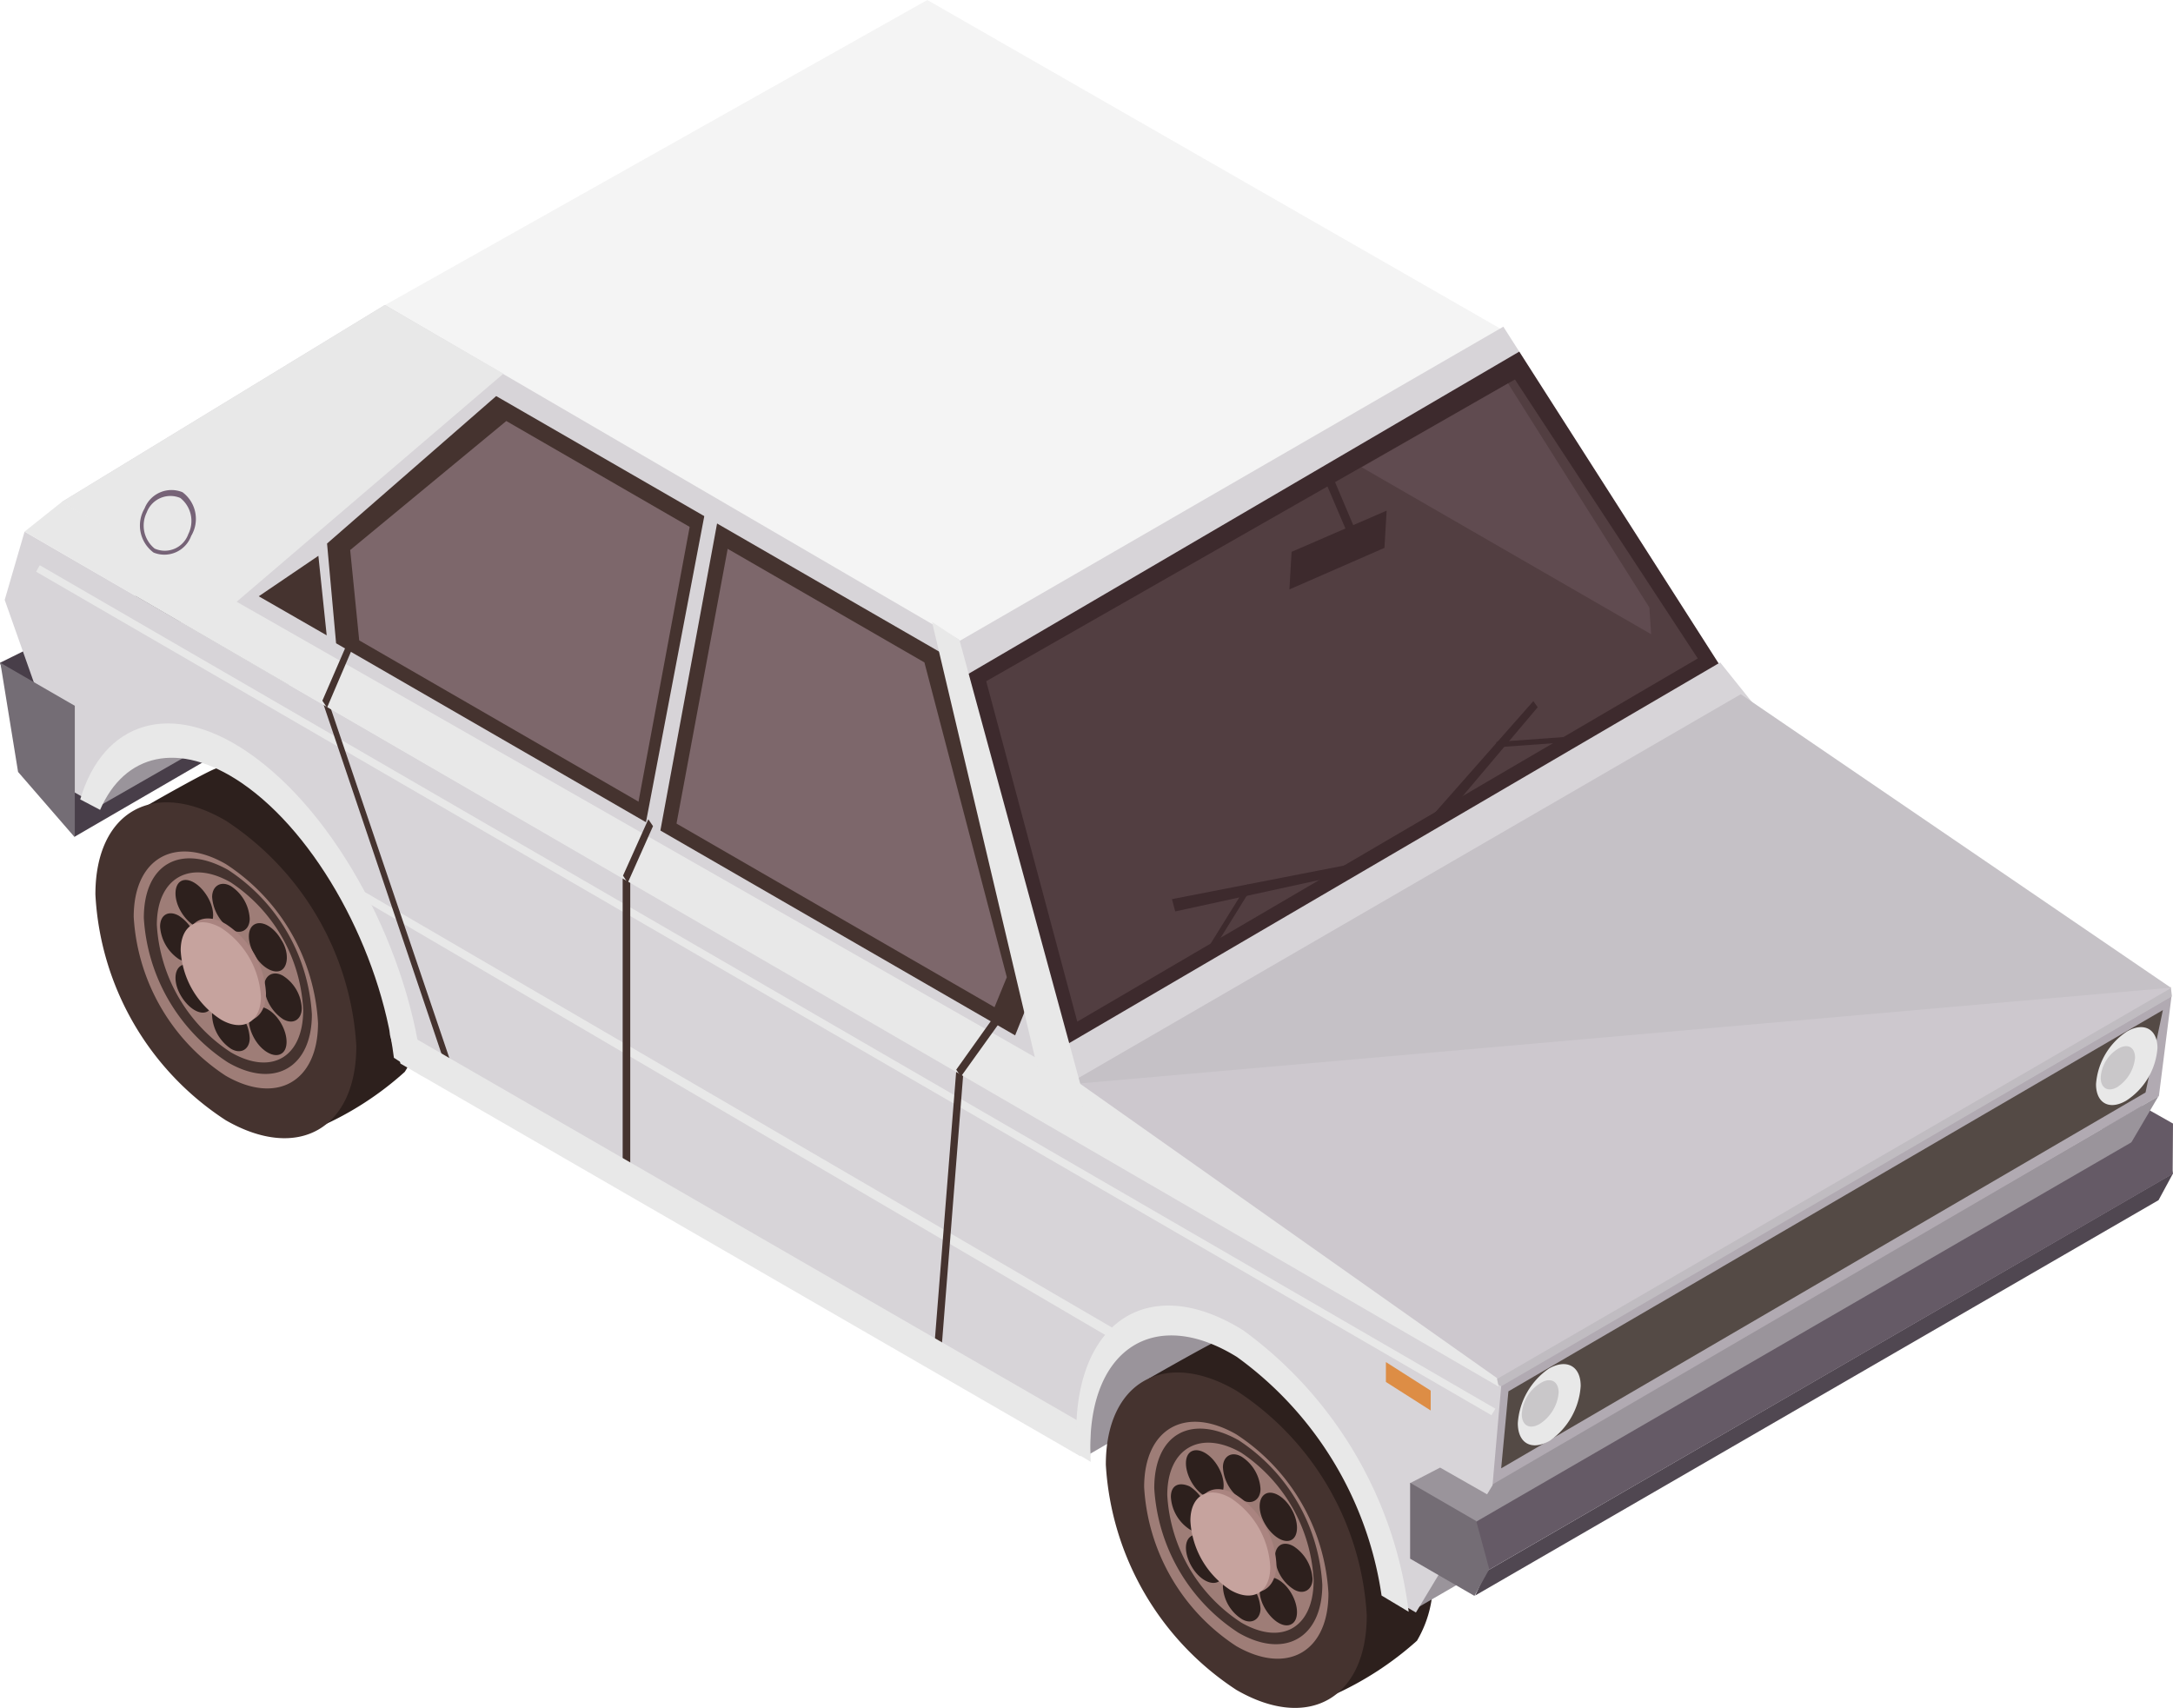 <svg xmlns="http://www.w3.org/2000/svg" viewBox="0 0 60.13 47.26"><defs><style>.cls-1{fill:#f4f4f4;}.cls-2{fill:#655a66;}.cls-3{fill:#483e49;}.cls-4{fill:#d7d4d8;}.cls-5{fill:#3d2a2d;}.cls-6{fill:#523e41;}.cls-7{fill:#9a949b;}.cls-8{fill:#2d201d;}.cls-9{fill:#45332f;}.cls-10{fill:#9e7d77;}.cls-11{fill:#aa8480;}.cls-12{fill:#c6a39e;}.cls-13{fill:#504751;}.cls-14{fill:#b1aab2;}.cls-15{fill:#c0bcc1;}.cls-16{fill:#cdc8ce;}.cls-17{fill:#e8e8e8;}.cls-18{fill:#746d75;}.cls-19{fill:#544a45;}.cls-20{fill:#7d676b;}.cls-21{fill:#766377;}.cls-22{fill:#604b50;}.cls-23{fill:#c5c1c6;}.cls-24{fill:#dd8d45;}.cls-25{fill:#c9c7c9;}</style></defs><title>bil_01</title><g id="Layer_2" data-name="Layer 2"><g id="Layer_1-2" data-name="Layer 1"><polygon class="cls-1" points="41.65 9.17 25.66 0 10.62 8.46 26.57 17.82 41.65 9.17"/><polygon class="cls-2" points="60.13 31.09 58.31 30.06 57.48 30.48 59.52 32.76 60.12 32.47 60.13 31.09"/><polygon class="cls-3" points="6.22 17.07 1.59 19.36 2.07 23.15 7.41 20.05 6.22 17.07"/><polygon class="cls-3" points="4.63 16.05 0 18.34 0.85 20.82 5.82 19.04 4.63 16.05"/><polygon class="cls-4" points="41.6 9.04 26.51 17.76 29.66 30.11 48.22 19.42 41.6 9.04"/><polygon class="cls-5" points="42.04 9.73 26.74 18.68 29.81 30.12 48.23 19.41 42.04 9.73"/><polygon class="cls-6" points="41.92 10.5 27.29 18.85 29.81 28.27 46.98 18.22 41.92 10.5"/><polygon class="cls-4" points="47.6 18.33 29.37 28.99 30.19 32.48 49.54 20.75 47.6 18.33"/><polygon class="cls-7" points="34.27 34.17 29.64 36.47 30.11 40.26 35.45 37.16 34.27 34.17"/><path class="cls-8" d="M39.65,43.7A8,8,0,0,0,36,37.47,2.85,2.85,0,0,0,33.91,37c-.12,0-2.06,1.11-2.11,1.14a2.55,2.55,0,0,0-.8,2.16,8,8,0,0,0,3.61,6.23,2.76,2.76,0,0,0,2.25.39,8.94,8.94,0,0,0,2.35-1.52A3.18,3.18,0,0,0,39.65,43.7Z"/><path class="cls-9" d="M30.6,40.53a8,8,0,0,0,3.61,6.23c2,1.16,3.61.23,3.61-2.06a7.94,7.94,0,0,0-3.61-6.22C32.22,37.32,30.6,38.24,30.6,40.53Z"/><path class="cls-10" d="M34.21,39.69c-1.41-.81-2.55-.16-2.55,1.46a5.64,5.64,0,0,0,2.55,4.4c1.41.81,2.55.16,2.55-1.46A5.62,5.62,0,0,0,34.21,39.69Zm.06,5.49a5.13,5.13,0,0,1-2.33-4c0-1.48,1-2.07,2.33-1.33a5.13,5.13,0,0,1,2.32,4C36.59,45.32,35.55,45.92,34.27,45.18Z"/><path class="cls-10" d="M32.3,41.37a4.51,4.51,0,0,0,2.05,3.53c1.13.65,2,.13,2-1.17a4.51,4.51,0,0,0-2-3.53C33.22,39.55,32.3,40.07,32.3,41.37Z"/><path class="cls-8" d="M35.28,43.09a1.13,1.13,0,0,0,.52.89c.28.17.52,0,.52-.29a1.16,1.16,0,0,0-.52-.9C35.51,42.62,35.28,42.76,35.28,43.09Z"/><path class="cls-8" d="M32.4,41.42a1.15,1.15,0,0,0,.52.9c.28.17.52,0,.52-.3a1.14,1.14,0,0,0-.52-.89C32.63,41,32.4,41.09,32.4,41.42Z"/><path class="cls-8" d="M34.36,43.61c-.29-.17-.52,0-.52.3a1.13,1.13,0,0,0,.52.89c.28.17.52,0,.52-.29A1.18,1.18,0,0,0,34.36,43.61Z"/><path class="cls-8" d="M34.36,40.31c-.29-.17-.52,0-.52.29a1.15,1.15,0,0,0,.52.9c.28.16.52,0,.52-.3A1.14,1.14,0,0,0,34.36,40.31Z"/><path class="cls-8" d="M33.71,42.93c-.21-.36-.53-.55-.74-.43s-.2.49,0,.84.53.54.74.43S33.91,43.28,33.71,42.93Z"/><path class="cls-8" d="M35.74,41.76c-.2-.35-.53-.54-.73-.42s-.21.49,0,.84.53.54.73.43S35.94,42.11,35.74,41.76Z"/><path class="cls-8" d="M33.71,41.43c.2-.11.2-.49,0-.84s-.53-.54-.74-.43-.2.5,0,.85S33.5,41.55,33.71,41.43Z"/><path class="cls-8" d="M35.74,44.94c.2-.11.2-.49,0-.84s-.53-.54-.73-.42-.21.49,0,.84S35.54,45.06,35.74,44.94Z"/><path class="cls-11" d="M33.1,42a2.44,2.44,0,0,0,1.11,1.91c.61.35,1.11.07,1.11-.63a2.44,2.44,0,0,0-1.11-1.91C33.6,41,33.1,41.28,33.1,42Z"/><path class="cls-12" d="M32.94,42.08A2.44,2.44,0,0,0,34.05,44c.61.35,1.1.07,1.1-.64a2.43,2.43,0,0,0-1.1-1.91C33.43,41.1,32.94,41.38,32.94,42.08Z"/><polygon class="cls-7" points="6.93 16.25 2.3 18.54 2.72 22.32 8.11 19.23 6.93 16.25"/><path class="cls-8" d="M11.69,27.92a8,8,0,0,0-3.61-6.23A2.85,2.85,0,0,0,6,21.26c-.13,0-2.07,1.1-2.11,1.14A2.52,2.52,0,0,0,3,24.56a8,8,0,0,0,3.61,6.23,2.75,2.75,0,0,0,2.24.39,8.78,8.78,0,0,0,2.35-1.52A3.09,3.09,0,0,0,11.69,27.92Z"/><path class="cls-9" d="M2.64,24.75A7.94,7.94,0,0,0,6.25,31c2,1.15,3.61.23,3.61-2.06a8,8,0,0,0-3.61-6.23C4.25,21.54,2.64,22.46,2.64,24.75Z"/><path class="cls-10" d="M6.25,23.91c-1.41-.81-2.55-.16-2.55,1.46a5.64,5.64,0,0,0,2.55,4.4c1.41.81,2.55.16,2.55-1.46A5.61,5.61,0,0,0,6.25,23.91Zm.06,5.49a5.13,5.13,0,0,1-2.33-4c0-1.48,1-2.07,2.33-1.33a5.13,5.13,0,0,1,2.32,4C8.63,29.54,7.59,30.14,6.31,29.4Z"/><path class="cls-10" d="M4.34,25.59a4.52,4.52,0,0,0,2.05,3.53c1.13.65,2,.13,2-1.17a4.49,4.49,0,0,0-2-3.53C5.26,23.77,4.34,24.29,4.34,25.59Z"/><path class="cls-8" d="M7.31,27.3a1.18,1.18,0,0,0,.52.9c.29.17.52,0,.52-.3A1.12,1.12,0,0,0,7.83,27C7.55,26.84,7.31,27,7.31,27.3Z"/><path class="cls-8" d="M4.43,25.64a1.18,1.18,0,0,0,.52.9c.29.16.52,0,.52-.3a1.15,1.15,0,0,0-.52-.9C4.67,25.18,4.43,25.31,4.43,25.64Z"/><path class="cls-8" d="M6.39,27.83a.32.32,0,0,0-.52.29,1.18,1.18,0,0,0,.52.9c.29.17.52,0,.52-.29A1.13,1.13,0,0,0,6.39,27.83Z"/><path class="cls-8" d="M6.39,24.52c-.28-.16-.52,0-.52.3a1.18,1.18,0,0,0,.52.9c.29.16.52,0,.52-.3A1.15,1.15,0,0,0,6.39,24.52Z"/><path class="cls-8" d="M5.74,27.14c-.2-.35-.53-.54-.73-.42s-.21.49,0,.84.53.54.73.43S6,27.49,5.74,27.14Z"/><path class="cls-8" d="M7.78,26c-.2-.35-.53-.54-.74-.42s-.2.49,0,.84.54.54.74.43S8,26.33,7.78,26Z"/><path class="cls-8" d="M5.74,25.65c.21-.11.21-.49,0-.84s-.53-.54-.73-.43-.21.5,0,.85S5.54,25.77,5.74,25.65Z"/><path class="cls-8" d="M7.78,29.16c.2-.11.2-.49,0-.84s-.53-.54-.74-.43-.2.5,0,.85S7.58,29.28,7.78,29.16Z"/><path class="cls-11" d="M5.14,26.2a2.44,2.44,0,0,0,1.11,1.91c.61.35,1.11.07,1.11-.63a2.44,2.44,0,0,0-1.11-1.91C5.64,25.21,5.14,25.5,5.14,26.2Z"/><path class="cls-12" d="M5,26.3a2.43,2.43,0,0,0,1.11,1.91c.61.36,1.11.07,1.11-.63a2.44,2.44,0,0,0-1.11-1.91C5.47,25.32,5,25.6,5,26.3Z"/><polygon class="cls-7" points="59.73 30.33 41.09 41.13 39.08 44.57 57.71 33.77 59.73 30.33"/><polygon class="cls-13" points="60.13 32.47 41.13 43.48 40.82 44.15 59.73 33.21 60.13 32.47"/><polygon class="cls-14" points="60.09 27.56 41.48 38.36 41.12 41.18 59.74 30.33 60.09 27.56"/><polygon class="cls-15" points="60.07 27.31 41.23 37.6 41.4 38.44 60.1 27.57 60.07 27.31"/><polygon class="cls-16" points="48.51 19.65 29.39 30.09 41.42 38.16 60.06 27.35 48.51 19.65"/><path class="cls-4" d="M.68,14.71.13,16.6,2,21.89l.76.43c.57-1.51,2.09-1.95,3.89-.91a9.1,9.1,0,0,1,4.14,7.13v.1l.15.53,19,11,.23.11a4.84,4.84,0,0,1,0-.53c0-2.62,1.85-3.68,4.14-2.36a9.19,9.19,0,0,1,4.12,6.79l.75.44,2.12-3.52.24-2.74Z"/><polygon class="cls-17" points="41.27 39.16 1 15.82 1.1 15.64 41.38 38.98 41.27 39.16"/><polygon class="cls-17" points="31.01 37.19 9.37 24.51 9.54 24.36 31.21 36.99 31.01 37.19"/><polygon class="cls-7" points="41.66 41.64 39.85 40.61 39.02 41.04 41.06 43.32 41.66 43.03 41.66 41.64"/><polygon class="cls-18" points="2.07 19.53 0.01 18.34 0.5 21.36 2.07 23.17 2.07 19.53"/><polygon class="cls-9" points="26.03 37.62 12.41 29.73 8.88 19.28 9.05 19.3 12.54 29.59 25.85 37.31 26.54 28.63 26.73 28.76 26.03 37.62"/><polygon class="cls-9" points="17.44 32.59 17.23 32.47 17.23 23.07 17.44 23.19 17.44 32.59"/><polygon class="cls-17" points="30.01 39.42 10.88 28.38 11.08 29.43 29.9 40.3 30.01 39.42"/><polygon class="cls-19" points="59.85 27.95 41.74 38.5 41.54 40.63 59.37 30.23 59.85 27.95"/><polygon class="cls-4" points="29.71 29.96 26.55 17.71 10.65 8.44 1.71 13.89 29.71 29.96"/><polygon class="cls-17" points="41.42 38.13 29.72 29.87 1.71 13.89 0.68 14.71 41.47 38.37 41.42 38.13"/><polygon class="cls-9" points="26.09 18.09 13.73 10.96 9.05 15.04 9.3 17.8 28.09 28.65 28.46 27.73 26.09 18.09"/><polygon class="cls-20" points="25.58 18.33 14.01 11.65 9.69 15.22 9.94 17.72 27.52 27.87 27.86 27.04 25.58 18.33"/><polygon class="cls-17" points="13.93 10.34 6.48 16.71 1.71 13.89 10.65 8.44 13.93 10.34"/><polygon class="cls-9" points="27.73 28.2 27.6 28 26.46 29.6 26.59 29.79 27.73 28.2"/><polygon class="cls-9" points="9.82 17.78 9.7 17.59 8.92 19.39 9.05 19.58 9.82 17.78"/><polygon class="cls-9" points="9.04 17.58 7.16 16.5 8.81 15.38 9.04 17.58"/><polygon class="cls-9" points="20.18 14.95 19.14 14.28 17.65 22.28 18.69 22.95 20.18 14.95"/><polygon class="cls-4" points="19.86 14.39 19.51 14.17 17.86 22.83 18.25 23.11 19.86 14.39"/><path class="cls-17" d="M30.17,40.05c0-2.77,1.82-3.89,4.06-2.5a9.91,9.91,0,0,1,4,6.6l.75.45a11.34,11.34,0,0,0-4.58-7.79c-2.55-1.59-4.62-.31-4.62,2.85,0,.18,0,.37,0,.55l.4.24C30.18,40.32,30.17,40.18,30.17,40.05Z"/><polygon class="cls-9" points="18.07 22.86 17.94 22.67 17.24 24.23 17.37 24.43 18.07 22.86"/><path class="cls-21" d="M5.29,14.83a.92.92,0,0,0-.24-1.21A.8.8,0,0,0,4,14.07a.93.93,0,0,0,.25,1.22A.79.79,0,0,0,5.29,14.83Z"/><path class="cls-17" d="M5.21,14.78a.81.81,0,0,0-.22-1,.7.7,0,0,0-.93.4.82.82,0,0,0,.22,1A.69.69,0,0,0,5.21,14.78Z"/><polygon class="cls-2" points="59.79 31.14 40.79 42.14 41.13 43.48 60.13 32.48 59.79 31.14"/><polygon class="cls-18" points="40.85 42.09 39.02 41.03 39.02 43.13 40.8 44.16 41.21 43.42 40.85 42.09"/><polygon class="cls-22" points="45.64 16.81 41.73 10.61 37.68 12.93 45.69 17.55 45.64 16.81"/><polygon class="cls-5" points="38.37 14.13 35.74 15.27 35.68 16.31 38.31 15.16 38.37 14.13"/><polygon class="cls-5" points="36.9 13.24 36.66 13.29 37.33 14.86 37.56 14.8 36.9 13.24"/><path class="cls-17" d="M6.85,20.81c-2.14-1.46-4-.83-4.63,1.31l.55.29c.67-1.55,2.17-1.93,3.91-.75,2.1,1.43,3.85,4.67,4.22,7.61l.8.52C11.36,26.35,9.32,22.49,6.85,20.81Z"/><polygon class="cls-23" points="48.17 19.21 29.53 30.01 60.07 27.33 48.17 19.21"/><polygon class="cls-24" points="39.59 38.48 38.35 37.69 38.35 38.24 39.59 39.03 39.59 38.48"/><path class="cls-17" d="M43.74,38.35c0-.55-.39-.76-.88-.48A2,2,0,0,0,42,39.38c0,.56.38.77.88.49A2,2,0,0,0,43.74,38.35Z"/><path class="cls-17" d="M59.7,29c0-.52-.37-.73-.84-.46A1.91,1.91,0,0,0,58,30c0,.52.36.73.83.46A1.9,1.9,0,0,0,59.7,29Z"/><rect class="cls-5" x="32.74" y="25.45" width="2.42" height="0.15" transform="translate(-5.64 40.93) rotate(-58.19)"/><polygon class="cls-5" points="43.75 20.51 43.76 20.36 41.41 20.53 41.4 20.68 43.75 20.51"/><polygon class="cls-5" points="37.3 23.93 32.43 24.88 32.52 25.22 37.29 24.18 37.3 23.93"/><polygon class="cls-5" points="42.43 19.4 39.67 22.53 39.9 22.71 42.55 19.57 42.43 19.4"/><path class="cls-25" d="M43.13,38.54c0-.32-.22-.44-.5-.27a1.08,1.08,0,0,0-.52.86c0,.31.21.44.5.27A1.15,1.15,0,0,0,43.13,38.54Z"/><path class="cls-25" d="M59.08,29.27c0-.29-.2-.41-.47-.25a1,1,0,0,0-.48.8c0,.29.2.41.46.26A1.1,1.1,0,0,0,59.08,29.27Z"/><polygon class="cls-17" points="30.08 30.68 26.55 17.71 25.79 17.21 28.81 29.99 30.08 30.68"/></g></g></svg>